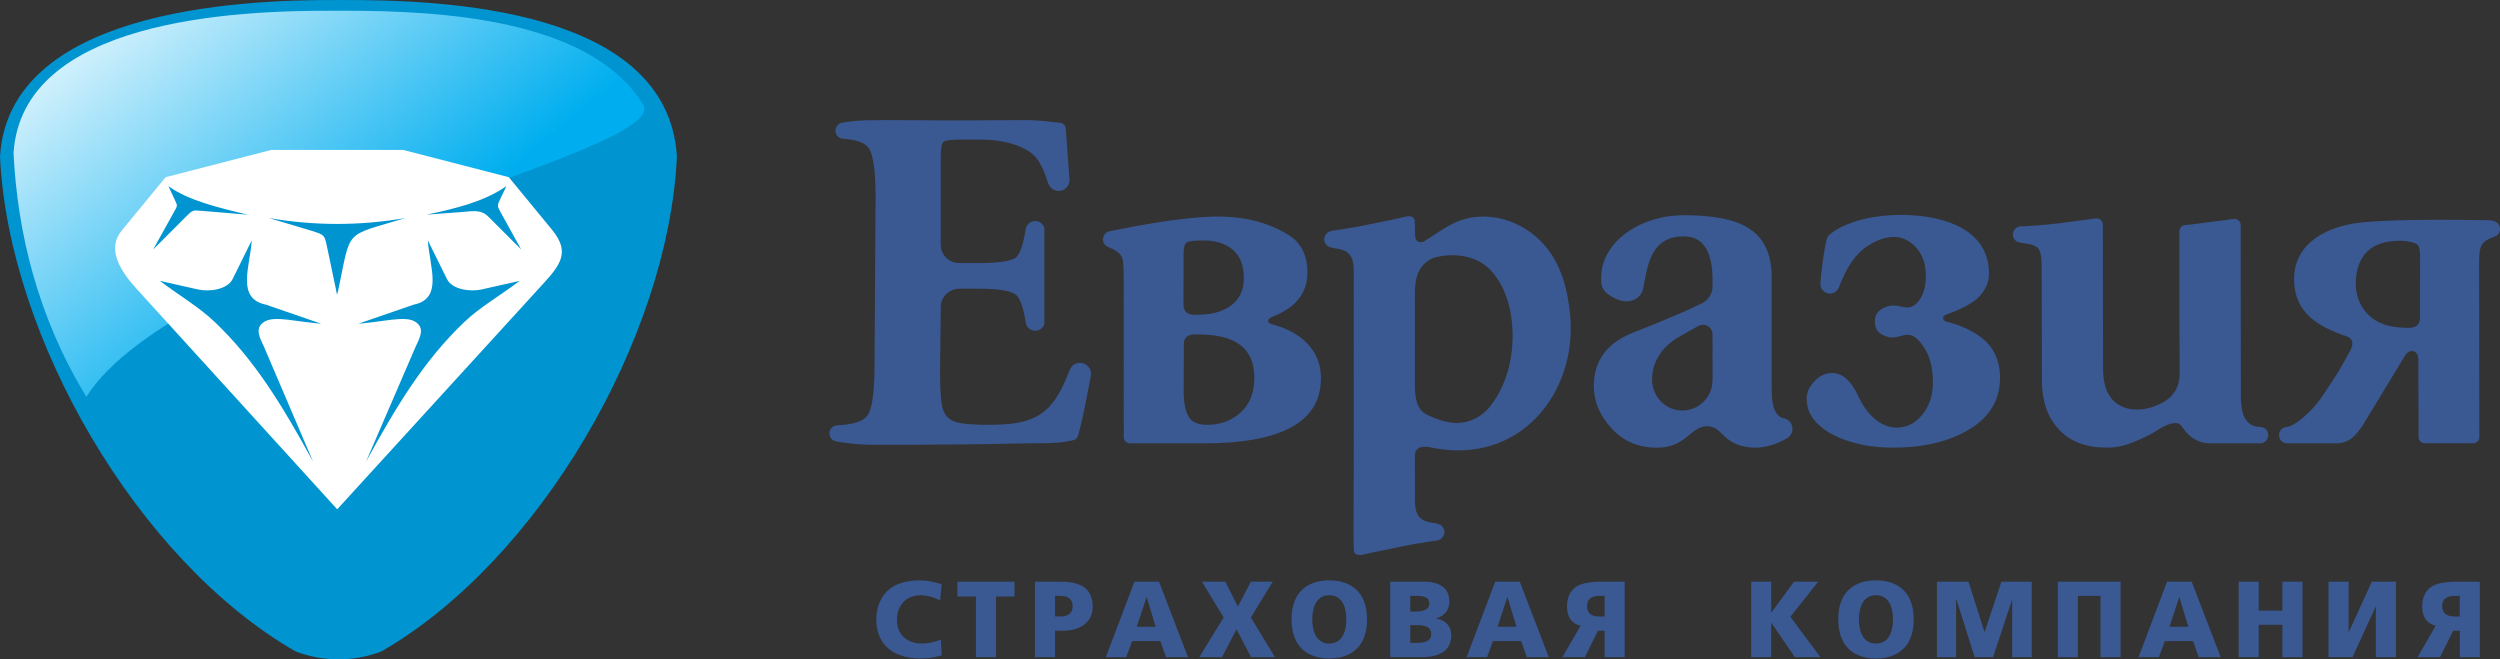 <?xml version="1.0" encoding="UTF-8" standalone="no"?>
<svg
   xmlns:svg="http://www.w3.org/2000/svg"
   xmlns="http://www.w3.org/2000/svg"
   version="1.1"
   width="696.107"
   height="183.581"
   id="svg5622">
  <rect width="100%" height="100%" fill="#333333" stroke="none"/>
  <defs
     id="defs5624">
    <linearGradient
       x1="-11.878"
       y1="0"
       x2="11.878"
       y2="0"
       id="linearGradient54"
       gradientUnits="userSpaceOnUse"
       gradientTransform="matrix(3.303,4.04,4.04,-3.303,117.147,431.404)"
       spreadMethod="pad">
      <stop
         id="stop56"
         style="stop-color:#ffffff;stop-opacity:1"
         offset="0" />
      <stop
         id="stop58"
         style="stop-color:#00aeef;stop-opacity:1"
         offset="1" />
    </linearGradient>
  </defs>
  <g
     transform="translate(-46.233,-406.286)"
     id="layer1">
    <path
       d="m 308.471,588.776 c -0.748,0.201 -1.437,0.361 -2.078,0.482 -0.642,0.127 -1.278,0.217 -1.898,0.281 -0.62,0.048 -1.262,0.074 -1.935,0.074 -1.713,0 -3.218,-0.18 -4.555,-0.536 -1.336,-0.361 -2.497,-0.854 -3.478,-1.506 -0.97,-0.652 -1.782,-1.432 -2.423,-2.338 -0.631,-0.891 -1.103,-1.888 -1.416,-2.975 -0.308,-1.092 -0.472,-2.243 -0.472,-3.478 0.008,-1.241 0.164,-2.386 0.461,-3.42 0.302,-1.045 0.726,-1.967 1.241,-2.805 0.536,-0.817 1.145,-1.527 1.85,-2.121 0.673,-0.567 1.442,-1.045 2.322,-1.416 0.875,-0.377 1.835,-0.663 2.874,-0.843 1.029,-0.196 2.121,-0.292 3.261,-0.292 0.387,-0.004 0.875,0.017 1.479,0.074 0.589,0.042 1.273,0.143 2.063,0.302 0.79,0.159 1.675,0.392 2.672,0.705 l -0.445,4.533 c -0.44,-0.233 -0.938,-0.467 -1.511,-0.695 -0.567,-0.223 -1.177,-0.403 -1.84,-0.551 -0.673,-0.143 -1.357,-0.217 -2.084,-0.223 -0.753,0.004 -1.426,0.09 -2.01,0.26 -0.589,0.17 -1.098,0.387 -1.543,0.657 -0.44,0.27 -0.822,0.567 -1.135,0.885 -0.361,0.355 -0.684,0.79 -0.97,1.299 -0.281,0.498 -0.498,1.06 -0.673,1.686 -0.159,0.626 -0.244,1.299 -0.244,2.025 0,1.092 0.185,2.047 0.53,2.869 0.344,0.832 0.838,1.522 1.469,2.073 0.631,0.557 1.368,0.976 2.211,1.262 0.859,0.286 1.776,0.429 2.784,0.429 0.52,0 1.082,-0.053 1.675,-0.132 0.578,-0.079 1.177,-0.201 1.776,-0.366 0.604,-0.159 1.198,-0.35 1.776,-0.589 l 0.265,4.385 z m 9.507,-16.384 -5.164,0 0,-4.152 15.912,0 0,4.152 -5.159,0 0,16.866 -5.589,0 0,-16.866 z m 22.02,5.551 1.442,0 c 0.233,0.004 0.514,-0.017 0.822,-0.053 0.313,-0.034 0.62,-0.106 0.944,-0.217 0.318,-0.112 0.61,-0.286 0.875,-0.514 0.223,-0.201 0.397,-0.424 0.514,-0.679 0.117,-0.244 0.201,-0.493 0.244,-0.742 0.042,-0.249 0.059,-0.472 0.053,-0.673 0.004,-0.281 -0.021,-0.541 -0.074,-0.795 -0.042,-0.26 -0.143,-0.509 -0.286,-0.753 -0.143,-0.238 -0.355,-0.472 -0.631,-0.679 -0.276,-0.191 -0.573,-0.339 -0.87,-0.424 -0.308,-0.09 -0.599,-0.148 -0.885,-0.175 -0.276,-0.025 -0.514,-0.034 -0.705,-0.034 l -1.442,0 0,5.737 z m 1.076,-9.703 c 0.557,0 1.166,0.008 1.84,0.053 0.673,0.034 1.347,0.117 2.052,0.249 0.705,0.138 1.389,0.339 2.031,0.636 0.663,0.292 1.246,0.689 1.766,1.198 0.525,0.493 0.933,1.145 1.241,1.935 0.308,0.774 0.461,1.723 0.472,2.842 0.008,0.769 -0.106,1.532 -0.339,2.259 -0.238,0.742 -0.652,1.442 -1.22,2.094 -0.525,0.546 -1.103,0.981 -1.723,1.304 -0.62,0.323 -1.257,0.567 -1.877,0.721 -0.636,0.17 -1.225,0.26 -1.771,0.308 -0.557,0.053 -1.013,0.074 -1.389,0.064 l -2.158,0 0,7.354 -5.589,0 0,-21.018 6.665,0 z m 24.464,4.327 -0.064,0 -2.704,8.224 5.249,0 -2.481,-8.224 z m -3.431,-4.327 6.845,0 8.07,21.018 -6.113,0 -1.575,-4.475 -7.858,0 -1.649,4.475 -5.673,0 7.953,-21.018 z m 24.841,9.973 -6.055,-9.973 6.516,0 3.505,6.946 3.606,-6.946 6.113,0 -6.113,9.973 6.718,11.044 -6.665,0 -4.046,-7.747 -4.03,7.747 -6.326,0 6.776,-11.044 z m 29.406,-6.182 c -0.695,0.004 -1.294,0.112 -1.808,0.339 -0.509,0.233 -0.938,0.541 -1.283,0.917 -0.355,0.387 -0.631,0.817 -0.854,1.294 -0.218,0.477 -0.387,0.965 -0.504,1.469 -0.106,0.504 -0.191,0.986 -0.233,1.448 -0.038,0.482 -0.058,0.885 -0.048,1.251 -0.008,0.366 0.008,0.785 0.048,1.257 0.042,0.461 0.127,0.949 0.233,1.448 0.117,0.509 0.286,0.992 0.504,1.474 0.223,0.472 0.498,0.901 0.854,1.288 0.345,0.376 0.774,0.684 1.283,0.907 0.514,0.233 1.113,0.35 1.808,0.355 0.716,-0.004 1.315,-0.122 1.819,-0.355 0.514,-0.223 0.949,-0.53 1.294,-0.907 0.35,-0.387 0.636,-0.817 0.854,-1.288 0.223,-0.482 0.387,-0.965 0.493,-1.474 0.117,-0.498 0.196,-0.986 0.238,-1.448 0.025,-0.472 0.048,-0.891 0.048,-1.257 0,-0.366 -0.021,-0.769 -0.048,-1.251 -0.042,-0.461 -0.122,-0.944 -0.238,-1.448 -0.106,-0.504 -0.271,-0.992 -0.493,-1.469 -0.218,-0.477 -0.504,-0.907 -0.854,-1.294 -0.345,-0.377 -0.779,-0.684 -1.294,-0.917 -0.504,-0.228 -1.103,-0.334 -1.819,-0.339 m 0,-4.146 c 0.456,-0.004 0.997,0.021 1.617,0.074 0.626,0.059 1.278,0.186 1.978,0.366 0.705,0.18 1.41,0.467 2.121,0.843 0.711,0.366 1.384,0.875 2.025,1.511 0.615,0.62 1.103,1.283 1.479,2.01 0.371,0.726 0.642,1.442 0.838,2.179 0.185,0.737 0.302,1.437 0.366,2.11 0.064,0.663 0.09,1.251 0.09,1.771 0,0.525 -0.025,1.113 -0.09,1.776 -0.064,0.668 -0.18,1.379 -0.366,2.1 -0.196,0.737 -0.467,1.469 -0.838,2.19 -0.377,0.721 -0.864,1.394 -1.479,2.01 -0.642,0.631 -1.315,1.14 -2.025,1.511 -0.71,0.371 -1.416,0.652 -2.121,0.843 -0.7,0.18 -1.352,0.308 -1.978,0.361 -0.62,0.064 -1.161,0.085 -1.617,0.074 -0.451,0.013 -0.981,-0.008 -1.601,-0.074 -0.62,-0.053 -1.283,-0.18 -1.999,-0.361 -0.7,-0.191 -1.416,-0.472 -2.131,-0.843 -0.705,-0.371 -1.373,-0.88 -2.01,-1.511 -0.599,-0.626 -1.087,-1.304 -1.453,-2.031 -0.366,-0.71 -0.642,-1.442 -0.838,-2.179 -0.191,-0.721 -0.318,-1.426 -0.377,-2.089 -0.069,-0.668 -0.101,-1.251 -0.09,-1.776 -0.008,-0.52 0.021,-1.108 0.08,-1.771 0.059,-0.673 0.185,-1.373 0.377,-2.11 0.185,-0.737 0.461,-1.453 0.838,-2.179 0.366,-0.726 0.854,-1.389 1.463,-2.01 0.636,-0.636 1.315,-1.145 2.031,-1.511 0.705,-0.382 1.421,-0.673 2.121,-0.854 0.716,-0.185 1.379,-0.302 1.999,-0.355 0.61,-0.064 1.14,-0.09 1.591,-0.074 m 22.561,8.674 1.564,0 c 0.371,0.004 0.769,-0.021 1.198,-0.069 0.419,-0.064 0.822,-0.164 1.204,-0.318 0.387,-0.148 0.705,-0.371 0.944,-0.679 0.238,-0.291 0.371,-0.679 0.371,-1.156 0.008,-0.271 -0.03,-0.536 -0.112,-0.79 -0.069,-0.249 -0.238,-0.482 -0.472,-0.679 -0.223,-0.196 -0.557,-0.361 -1.007,-0.477 -0.435,-0.122 -1.018,-0.186 -1.734,-0.186 l -1.957,0 0,4.353 z m 0,8.738 1.893,0 c 0.324,0 0.663,-0.017 1.034,-0.053 0.355,-0.034 0.721,-0.101 1.06,-0.191 0.355,-0.085 0.652,-0.218 0.907,-0.392 0.276,-0.18 0.477,-0.382 0.604,-0.589 0.138,-0.201 0.223,-0.408 0.276,-0.615 0.038,-0.201 0.058,-0.408 0.058,-0.594 0,-0.488 -0.101,-0.901 -0.302,-1.251 -0.207,-0.361 -0.546,-0.652 -1.023,-0.875 -0.112,-0.053 -0.255,-0.101 -0.472,-0.159 -0.212,-0.058 -0.493,-0.117 -0.864,-0.17 -0.377,-0.038 -0.859,-0.069 -1.458,-0.069 l -1.713,0 0,4.958 z m -5.583,-17.057 9.639,0 c 0.276,0 0.631,0.021 1.071,0.058 0.429,0.038 0.907,0.122 1.416,0.233 0.514,0.122 1.023,0.308 1.532,0.541 0.509,0.233 0.965,0.551 1.4,0.944 0.414,0.397 0.748,0.896 1.007,1.485 0.255,0.61 0.382,1.315 0.382,2.158 0,0.779 -0.106,1.442 -0.324,1.994 -0.212,0.557 -0.509,1.034 -0.854,1.394 -0.371,0.366 -0.769,0.663 -1.193,0.896 -0.44,0.228 -0.88,0.414 -1.315,0.53 l 0,0.069 c 0.339,0.048 0.711,0.127 1.098,0.255 0.387,0.117 0.764,0.297 1.135,0.525 0.366,0.223 0.716,0.514 1.007,0.864 0.297,0.361 0.541,0.795 0.716,1.299 0.18,0.514 0.276,1.108 0.286,1.803 -0.008,0.631 -0.095,1.193 -0.228,1.681 -0.143,0.504 -0.339,0.928 -0.562,1.31 -0.223,0.371 -0.472,0.673 -0.726,0.944 -0.26,0.26 -0.514,0.467 -0.748,0.62 -0.44,0.308 -0.928,0.541 -1.437,0.732 -0.52,0.186 -1.055,0.329 -1.58,0.424 -0.536,0.106 -1.05,0.17 -1.554,0.212 -0.488,0.034 -0.938,0.048 -1.341,0.048 l -8.828,0 0,-21.018 z m 32.656,4.327 -0.064,0 -2.704,8.224 5.254,0 -2.487,-8.224 z m -3.431,-4.327 6.845,0 8.07,21.018 -6.113,0 -1.559,-4.475 -7.874,0 -1.644,4.475 -5.673,0 7.948,-21.018 z m 29.019,3.966 c -0.191,0 -0.424,0.004 -0.71,0.034 -0.276,0.025 -0.573,0.085 -0.88,0.175 -0.302,0.085 -0.599,0.233 -0.864,0.424 -0.276,0.207 -0.493,0.44 -0.631,0.679 -0.154,0.244 -0.244,0.493 -0.297,0.753 -0.048,0.255 -0.069,0.514 -0.069,0.795 0,0.185 0.021,0.392 0.059,0.642 0.042,0.244 0.111,0.493 0.233,0.753 0.117,0.255 0.297,0.488 0.525,0.7 0.276,0.228 0.567,0.403 0.885,0.514 0.324,0.112 0.631,0.185 0.949,0.217 0.291,0.038 0.567,0.058 0.801,0.053 l 1.448,0 0,-5.737 -1.448,0 z m 7.025,17.052 -5.578,0 0,-7.354 -1.84,0 -3.653,7.354 -6.246,0 5.016,-8.733 c -0.795,-0.223 -1.448,-0.53 -1.951,-0.949 -0.488,-0.403 -0.875,-0.864 -1.14,-1.373 -0.249,-0.52 -0.44,-1.045 -0.525,-1.569 -0.095,-0.536 -0.148,-1.029 -0.138,-1.479 0,-0.742 0.074,-1.394 0.212,-1.978 0.138,-0.573 0.318,-1.066 0.546,-1.485 0.233,-0.429 0.477,-0.801 0.748,-1.092 0.265,-0.313 0.536,-0.562 0.801,-0.758 0.17,-0.127 0.419,-0.297 0.753,-0.467 0.318,-0.18 0.753,-0.35 1.304,-0.514 0.541,-0.18 1.235,-0.324 2.057,-0.429 0.817,-0.117 1.819,-0.18 2.964,-0.191 l 6.67,0 0,21.018 z m 35.233,-21.018 5.573,0 0,8.59 0.064,0 6.31,-8.59 6.713,0 -7.736,9.788 8.34,11.23 -7.116,0 -6.511,-9.549 -0.064,0 0,9.549 -5.573,0 0,-21.018 z m 34.745,3.791 c -0.695,0.004 -1.304,0.112 -1.819,0.339 -0.509,0.233 -0.928,0.541 -1.283,0.917 -0.344,0.387 -0.631,0.817 -0.843,1.294 -0.228,0.477 -0.387,0.965 -0.504,1.469 -0.117,0.504 -0.201,0.986 -0.233,1.448 -0.053,0.482 -0.069,0.885 -0.059,1.251 -0.008,0.366 0.004,0.785 0.059,1.257 0.03,0.461 0.117,0.949 0.233,1.448 0.117,0.509 0.276,0.992 0.504,1.474 0.212,0.472 0.498,0.901 0.843,1.288 0.355,0.376 0.774,0.684 1.283,0.907 0.514,0.233 1.124,0.35 1.819,0.355 0.7,-0.004 1.304,-0.122 1.819,-0.355 0.514,-0.223 0.938,-0.53 1.283,-0.907 0.35,-0.387 0.636,-0.817 0.854,-1.288 0.218,-0.482 0.387,-0.965 0.493,-1.474 0.117,-0.498 0.196,-0.986 0.238,-1.448 0.038,-0.472 0.059,-0.891 0.048,-1.257 0.008,-0.366 -0.008,-0.769 -0.048,-1.251 -0.042,-0.461 -0.122,-0.944 -0.238,-1.448 -0.106,-0.504 -0.276,-0.992 -0.493,-1.469 -0.217,-0.477 -0.504,-0.907 -0.854,-1.294 -0.344,-0.377 -0.769,-0.684 -1.283,-0.917 -0.514,-0.228 -1.119,-0.334 -1.819,-0.339 m 0,-4.146 c 0.456,-0.004 0.997,0.021 1.607,0.074 0.62,0.059 1.273,0.186 1.978,0.366 0.705,0.18 1.421,0.467 2.126,0.843 0.705,0.366 1.379,0.875 2.031,1.511 0.615,0.62 1.103,1.283 1.469,2.01 0.382,0.726 0.642,1.442 0.832,2.179 0.191,0.737 0.308,1.437 0.371,2.11 0.064,0.663 0.09,1.251 0.09,1.771 0,0.525 -0.025,1.113 -0.09,1.776 -0.064,0.668 -0.18,1.379 -0.371,2.1 -0.191,0.737 -0.451,1.469 -0.832,2.19 -0.366,0.721 -0.854,1.394 -1.469,2.01 -0.652,0.631 -1.326,1.14 -2.031,1.511 -0.705,0.371 -1.421,0.652 -2.126,0.843 -0.705,0.18 -1.357,0.308 -1.978,0.361 -0.61,0.064 -1.151,0.085 -1.607,0.074 -0.451,0.013 -0.992,-0.008 -1.612,-0.074 -0.62,-0.053 -1.283,-0.18 -1.988,-0.361 -0.71,-0.191 -1.426,-0.472 -2.142,-0.843 -0.705,-0.371 -1.379,-0.88 -2.01,-1.511 -0.599,-0.626 -1.087,-1.304 -1.453,-2.031 -0.366,-0.71 -0.642,-1.442 -0.838,-2.179 -0.18,-0.721 -0.308,-1.426 -0.377,-2.089 -0.058,-0.668 -0.09,-1.251 -0.09,-1.776 0,-0.52 0.034,-1.108 0.09,-1.771 0.059,-0.673 0.186,-1.373 0.366,-2.11 0.196,-0.737 0.461,-1.453 0.838,-2.179 0.366,-0.726 0.854,-1.389 1.463,-2.01 0.642,-0.636 1.315,-1.145 2.031,-1.511 0.716,-0.382 1.426,-0.673 2.131,-0.854 0.705,-0.185 1.368,-0.302 1.988,-0.355 0.61,-0.064 1.151,-0.09 1.601,-0.074 m 16.978,0.355 8.796,0 4.433,13.966 0.069,0 4.65,-13.966 8.457,0 0,21.018 -5.451,0 0,-16.145 0.021,0 -5.339,16.145 -5.127,0 -5.106,-16.145 -0.064,0 0,16.145 -5.339,0 0,-21.018 z m 33.664,0 17.465,0 0,21.018 -5.583,0 0,-17.052 -6.299,0 0,17.052 -5.583,0 0,-21.018 z m 33.844,4.327 -0.048,0 -2.709,8.224 5.249,0 -2.492,-8.224 z m -3.42,-4.327 6.845,0 8.075,21.018 -6.129,0 -1.554,-4.475 -7.868,0 -1.644,4.475 -5.679,0 7.953,-21.018 z m 19.92,0 5.589,0 0,8.054 6.601,0 0,-8.054 5.589,0 0,21.018 -5.589,0 0,-9.003 -6.601,0 0,9.003 -5.589,0 0,-21.018 z m 25.026,0 5.583,0 0,14.167 6.485,-14.167 6.697,0 0,21.018 -5.589,0 0,-14.167 -6.485,14.167 -6.691,0 0,-21.018 z m 35.111,3.966 c -0.191,0 -0.429,0.004 -0.716,0.034 -0.276,0.025 -0.567,0.085 -0.875,0.175 -0.308,0.085 -0.599,0.233 -0.864,0.424 -0.281,0.207 -0.493,0.44 -0.636,0.679 -0.138,0.244 -0.244,0.493 -0.297,0.753 -0.053,0.255 -0.064,0.514 -0.059,0.795 -0.004,0.185 0.004,0.392 0.048,0.642 0.042,0.244 0.117,0.493 0.233,0.753 0.117,0.255 0.297,0.488 0.525,0.7 0.276,0.228 0.567,0.403 0.885,0.514 0.324,0.112 0.631,0.185 0.944,0.217 0.302,0.038 0.578,0.058 0.811,0.053 l 1.437,0 0,-5.737 -1.437,0 z m 7.02,17.052 -5.583,0 0,-7.354 -1.829,0 -3.659,7.354 -6.246,0 5.016,-8.733 c -0.795,-0.223 -1.448,-0.53 -1.946,-0.949 -0.493,-0.403 -0.875,-0.864 -1.145,-1.373 -0.255,-0.52 -0.435,-1.045 -0.525,-1.569 -0.095,-0.536 -0.143,-1.029 -0.132,-1.479 0,-0.742 0.069,-1.394 0.212,-1.978 0.132,-0.573 0.318,-1.066 0.541,-1.485 0.233,-0.429 0.482,-0.801 0.753,-1.092 0.265,-0.313 0.53,-0.562 0.806,-0.758 0.164,-0.127 0.408,-0.297 0.742,-0.467 0.318,-0.18 0.769,-0.35 1.304,-0.514 0.557,-0.18 1.23,-0.324 2.063,-0.429 0.817,-0.117 1.808,-0.18 2.964,-0.191 l 6.665,0 0,21.018 z M 440.183,513.697 c 0.048,3.107 0.477,6.474 2.964,7.805 0.774,0.472 1.691,0.843 2.519,1.177 2.285,0.938 4.343,1.394 6.204,1.394 3.441,0 7.057,-1.691 9.459,-4.857 3.261,-4.274 6.076,-10.737 6.076,-19.385 0,-7.815 -2.243,-13.833 -5.679,-17.831 -2.794,-3.25 -6.909,-4.655 -10.991,-4.655 -1.766,0 -4.072,0.27 -5.573,0.848 l 0,0.008 -0.021,0 -0.008,0 -0.008,0.008 -0.03,0 -0.053,0.021 -0.03,0.008 -0.008,0.008 -0.008,0 c -0.504,0.218 -0.954,0.488 -1.394,0.822 -3.139,2.375 -3.42,5.986 -3.42,9.507 0,8.399 0.017,16.728 0.017,25.111 m 0.021,29.215 c 0,3.759 -0.53,7.662 3.621,8.717 0.901,0.228 2.492,0.35 3.261,0.721 0.79,0.377 1.326,1.182 1.315,2.11 0,0.885 -0.578,1.739 -1.4,2.121 -0.567,0.265 -1.421,0.324 -2.031,0.408 -2.853,0.435 -5.573,0.859 -8.118,1.41 -3.653,0.79 -7.508,1.458 -11.124,2.344 -1.193,0.255 -2.413,0.132 -2.54,-1.182 -0.021,-1.373 -0.09,-3.197 -0.09,-4.12 0.112,-23.653 0.053,-47.327 0.053,-70.991 0,-3.754 0.52,-7.662 -3.632,-8.717 -0.907,-0.228 -2.492,-0.355 -3.271,-0.726 -0.779,-0.377 -1.315,-1.177 -1.315,-2.1 0.008,-0.885 0.583,-1.739 1.4,-2.126 0.578,-0.265 1.426,-0.313 2.052,-0.408 2.847,-0.435 5.562,-0.854 8.107,-1.41 3.659,-0.779 7.503,-1.453 11.119,-2.338 1.209,-0.265 2.418,-0.148 2.534,1.177 0.038,1.373 0.064,3.192 0.095,4.12 0.03,1.548 1.204,2.211 2.481,1.585 2.646,-1.612 5.133,-3.462 7.837,-4.841 9.008,-4.602 20.064,-1.156 26.283,6.585 4.099,5.111 5.848,11.447 6.559,18.664 2.116,21.596 -13.945,42.317 -38.998,36.925 -3.568,-0.642 -4.236,0.992 -4.236,2.428 -0.008,3.261 0.038,6.432 0.038,9.645 M 311.932,439.829 c 7.365,0 14.146,-0.111 19.661,-0.106 4.035,0 7.391,0.504 9.814,0.748 0.025,0 0.048,0.004 0.059,0.017 0.859,0.09 1.522,0.801 1.532,1.665 l 0,0.025 0,0.004 0.976,13.441 c 0.064,0.748 0.101,1.389 -0.233,2.105 -0.498,1.013 -1.538,1.729 -2.747,1.729 -1.124,-0.013 -2.126,-0.652 -2.64,-1.569 -0.18,-0.308 -0.27,-0.599 -0.382,-0.938 -1.082,-3.425 -2.333,-5.859 -3.712,-7.275 -2.047,-2.094 -7.084,-4.523 -15.069,-4.523 l -5.445,0 c -2.683,0 -4.289,0.201 -4.809,0.62 -0.514,0.419 -0.769,1.84 -0.769,4.252 l 0,22.513 c 0,1.087 -0.112,2.306 0.212,3.356 0.514,1.681 1.882,3.017 3.611,3.478 0.923,0.238 1.919,0.17 2.858,0.17 l 3.505,0 c 5.949,0 9.549,-0.53 10.811,-1.607 1.007,-0.854 1.845,-3.203 2.529,-7.025 0.074,-0.424 0.112,-0.928 0.265,-1.331 0.387,-1.013 1.379,-1.755 2.513,-1.755 1.188,0 2.195,0.779 2.556,1.829 l 0,26.941 c -0.371,1.023 -1.368,1.776 -2.534,1.787 -1.039,-0.008 -1.957,-0.61 -2.391,-1.474 -0.244,-0.504 -0.297,-1.055 -0.387,-1.591 -0.631,-3.669 -1.479,-5.986 -2.55,-6.914 -1.341,-1.161 -4.952,-1.739 -10.811,-1.739 l -3.823,0 c -0.965,0 -1.888,-0.042 -2.837,0.27 -1.596,0.546 -2.863,1.856 -3.33,3.494 -0.265,0.907 -0.196,1.829 -0.196,2.757 l -0.18,15.732 c -0.058,5.292 0.212,8.876 0.62,10.689 0.419,1.808 1.357,3.134 2.863,3.833 1.092,0.509 2.487,0.769 4.12,0.912 1.622,0.132 4.21,0.297 7.736,0.201 10.997,-0.26 15.938,-2.879 20.35,-14.258 0.493,-1.06 0.848,-2.916 3.266,-2.964 1.453,0 2.678,1.013 2.99,2.365 0.191,0.795 -0.038,1.596 -0.18,2.386 -0.355,1.898 -0.742,3.955 -1.188,6.14 -0.859,4.268 -1.601,7.423 -2.195,9.491 -0.008,0.021 -0.021,0.034 -0.034,0.042 -0.212,0.62 -0.764,1.071 -1.432,1.14 l -0.03,0 c -2.153,0.541 -4.947,0.806 -8.484,0.806 -6.294,0.013 -14.486,0.292 -23.457,0.339 -9.634,0.053 -18.531,0.17 -25.127,0.069 -3.701,-0.059 -6.782,-0.589 -8.759,-0.901 l 0.008,-0.025 c -0.18,-0.025 -0.366,-0.085 -0.546,-0.154 -0.79,-0.371 -1.326,-1.156 -1.326,-2.078 0,-0.96 0.631,-1.803 1.49,-2.121 0.551,-0.196 1.251,-0.132 1.813,-0.18 3.712,-0.297 6.161,-1.177 7.232,-2.593 1.347,-1.813 2.02,-6.538 2.02,-14.157 l 0.286,-46.161 c 0.053,-7.534 -0.61,-12.232 -1.813,-14.088 -0.933,-1.448 -3.049,-2.338 -6.331,-2.656 -0.451,-0.038 -0.997,-0.021 -1.426,-0.148 -0.917,-0.297 -1.591,-1.166 -1.591,-2.185 0,-0.997 0.663,-1.85 1.569,-2.153 0.132,-0.042 0.271,-0.08 0.397,-0.09 l 0,-0.008 c 1.633,-0.27 3.977,-0.557 6.882,-0.631 6.135,-0.148 14.745,0.048 24.215,0.053 m 341.149,31.644 c 0,-0.445 -0.038,-1.119 0.154,-1.543 0.18,-0.371 0.472,-0.652 0.854,-0.832 0.451,-0.201 1.177,-0.191 1.67,-0.238 0.536,-0.064 1.098,-0.138 1.665,-0.212 3.51,-0.435 6.394,-0.801 8.621,-1.103 0.673,-0.09 1.697,-0.313 2.397,-0.313 0.705,0 1.304,0.435 1.569,1.045 0.175,0.424 0.127,0.901 0.127,1.341 0,15.87 0.048,31.686 0.048,47.582 0.112,3.78 0.885,7.757 5.27,7.975 l 0.08,0 c 0.122,0 0.238,0 0.355,0.021 l 0.085,0.008 0,0.008 c 1.05,0.201 1.84,1.05 1.84,2.232 0,1.188 -1.013,2.344 -2.28,2.275 l -0.17,0 -13.388,0 c -0.148,0 -0.297,0.008 -0.456,0.008 -2.174,0 -4.157,-0.838 -5.647,-2.211 -1.394,-1.092 -2.047,-2.895 -3.091,-3.287 -1.273,-0.472 -3.266,0.154 -6.257,2.1 -2.317,1.49 -5.88,2.969 -7.731,3.611 -1.861,0.657 -3.86,0.981 -6.007,0.981 -5.763,0 -10.201,-1.702 -13.314,-5.101 -3.123,-3.388 -4.671,-7.874 -4.671,-13.462 0,-10.631 -0.079,-21.145 -0.079,-31.707 0,-2.503 -0.265,-4.168 -0.779,-4.952 -0.509,-0.79 -1.691,-1.326 -3.558,-1.612 -0.721,-0.106 -1.713,-0.148 -2.397,-0.472 -0.769,-0.371 -1.294,-1.151 -1.283,-2.052 0,-0.864 0.567,-1.691 1.357,-2.068 0.578,-0.271 1.336,-0.207 1.957,-0.233 2.672,-0.138 5.689,-0.334 9.024,-0.748 3.515,-0.44 6.4,-0.806 8.616,-1.113 0.679,-0.085 1.707,-0.313 2.397,-0.313 0.705,0 1.304,0.44 1.564,1.045 0.18,0.424 0.127,0.901 0.127,1.352 0,12.577 0.074,26.803 0.074,39.385 0,3.918 0.854,6.797 2.577,8.659 1.713,1.856 4.03,2.794 6.898,2.794 2.407,0 4.862,-0.705 7.37,-2.105 3.075,-1.681 4.411,-4.692 4.464,-7.312 -0.053,-13.139 -0.074,-26.294 -0.053,-39.438 M 380.63,466.771 c 8.351,-0.647 16.697,0.249 24.279,4.857 3.579,2.179 5.361,5.695 5.361,10.52 0,4.003 -1.58,7.216 -4.724,9.629 -1.389,1.013 -3.091,1.941 -5.101,2.757 -1.129,0.461 -1.071,0.843 -1.092,1.066 0,0.127 -0.127,0.657 1.018,0.96 3.346,0.87 6.151,2.206 8.372,4.014 3.537,2.879 5.302,6.548 5.302,11.013 0,6.511 -3.123,11.241 -9.348,14.231 -5.403,2.598 -13.118,3.913 -23.16,3.913 l -7.068,0 -0.074,0 -9.645,0 -3.892,0 -0.021,0 c -0.928,0 -1.697,-0.769 -1.697,-1.707 l 0.008,-0.048 -0.008,0 c 0,-14.883 -0.025,-29.692 -0.025,-44.554 -0.069,-5.817 0.053,-6.405 -4.38,-8.409 -0.795,-0.329 -1.352,-1.076 -1.394,-1.983 -0.042,-0.854 0.472,-1.723 1.241,-2.131 0.589,-0.318 1.379,-0.371 2.243,-0.546 7.842,-1.591 16.129,-3.022 23.807,-3.579 m -4.841,10.095 c -0.008,4.91 -0.017,9.634 -0.025,14.549 0.148,2.121 1.85,2.455 2.598,2.519 l 0.912,0 c 3.818,0 7.015,-0.663 9.523,-2.428 2.508,-1.771 3.77,-4.374 3.77,-7.815 0,-3.531 -1.029,-6.151 -3.07,-7.879 -2.041,-1.723 -4.788,-2.577 -8.234,-2.577 -2.513,0 -4.04,0.185 -4.608,0.551 -0.546,0.377 -0.864,1.394 -0.864,3.081 m 4.115,22.54 c -0.451,-0.004 -0.912,-0.017 -1.363,-0.03 -2.285,0.185 -2.72,1.702 -2.678,2.784 l -0.042,13.022 c 0,3.722 0.62,6.31 1.813,7.715 0.949,1.108 2.519,1.675 4.751,1.675 3.627,0 6.713,-1.145 9.274,-3.42 2.55,-2.28 3.833,-5.509 3.833,-9.692 0,-8.192 -5.175,-12.052 -15.588,-12.052 m 143.181,10.716 -0.008,-10.594 0,-0.069 0,-0.069 c 0,-1.474 -1.198,-2.678 -2.683,-2.678 -0.525,0 -1.007,0.148 -1.416,0.403 l -5.26,2.98 c -4.973,2.826 -7.582,7.349 -7.481,12.047 0.106,4.65 3.786,8.436 8.404,8.436 3.606,0 6.691,-2.28 7.9,-5.482 0.62,-1.654 0.546,-3.256 0.546,-4.973 m 16.458,-26.49 0,31.172 c 0,2.784 0.35,4.82 1.05,6.066 0.583,1.071 1.326,1.686 2.222,1.845 1.432,0.228 2.519,1.474 2.519,2.969 0,1.124 -0.604,2.094 -1.506,2.619 l 0,0 c -2.55,1.463 -5.589,2.593 -8.754,2.619 -2.868,0 -5.286,-0.689 -7.222,-1.972 -2.19,-1.463 -3.287,-3.993 -6.336,-3.993 -2.651,0 -4.443,2.222 -6.442,3.621 -2.089,1.463 -4.189,2.344 -7.54,2.344 -5.095,0 -9.289,-1.797 -12.593,-5.371 -3.271,-3.579 -4.931,-7.513 -4.931,-11.787 0,-6.978 3.59,-11.909 10.748,-14.788 4.003,-1.591 8.006,-3.187 11.999,-4.894 2.969,-1.262 5.398,-2.37 7.259,-3.309 l 0.008,0 0.008,0 c 1.797,-0.827 3.049,-2.646 3.049,-4.745 l -0.008,-0.212 0,-1.766 c 0,-6.357 -1.893,-11.723 -7.418,-11.935 -9.841,-0.382 -10.663,8.096 -11.882,14.417 -0.461,2.344 -2.45,3.648 -4.549,3.648 -1.58,0 -3.261,-0.589 -5.021,-1.808 -2.142,-1.479 -2.153,-3.07 -2.153,-4.74 0,-9.899 10.779,-17.609 23.621,-17.439 14.74,0.191 23.871,3.674 23.871,17.439 m 54.162,-13.118 c 4.231,2.884 6.347,6.835 6.347,11.861 0,1.675 -0.392,3.16 -1.182,4.459 -0.795,1.304 -1.723,2.349 -2.789,3.134 -1.071,0.801 -2.593,1.707 -4.602,2.587 -0.954,0.424 -1.983,0.827 -3.102,1.22 -1.389,0.456 -1.543,1.654 -0.159,2.063 3.887,0.965 7.142,2.455 9.751,4.464 3.431,2.651 5.154,6.389 5.154,11.219 0,6.045 -2.81,10.801 -8.436,14.242 -5.626,3.436 -12.768,5.159 -21.416,5.159 -4.279,0 -8.234,-0.562 -11.861,-1.67 -3.621,-1.124 -6.469,-2.598 -8.515,-4.47 -1.294,-1.119 -2.222,-2.306 -2.778,-3.552 -0.562,-1.267 -0.838,-2.582 -0.838,-3.982 0,-1.675 0.71,-3.277 2.163,-4.809 1.432,-1.538 3.086,-2.296 4.952,-2.296 2.789,0 5.154,2.031 7.11,6.129 1.304,2.884 2.906,5.117 4.814,6.702 1.903,1.575 3.934,2.37 6.06,2.37 2.794,0 5.17,-1.214 7.126,-3.627 1.946,-2.423 2.927,-5.398 2.927,-8.929 0,-4.003 -0.795,-7.206 -2.375,-9.629 -4.963,-7.683 -6.686,-0.308 -12.306,-4.051 -0.976,-0.652 -1.463,-1.766 -1.463,-3.34 0,-1.485 0.541,-2.587 1.612,-3.282 4.92,-3.208 7.174,1.776 10.482,-2.306 1.379,-1.686 2.094,-4.035 2.094,-7.11 0,-3.256 -0.928,-5.901 -2.794,-7.948 -3.759,-4.146 -8.648,-3.319 -13.075,-0.594 -3.775,2.317 -6.288,6.326 -8.362,11.797 -0.387,0.986 -1.352,1.686 -2.492,1.686 -1.315,0 -2.439,-0.992 -2.619,-2.275 -0.042,-0.344 -0.008,-0.663 0.008,-1.007 0.127,-1.49 0.313,-3.15 0.536,-4.973 0.44,-3.377 0.854,-5.726 1.257,-7.052 l 0,-0.004 c 0.132,-0.408 0.376,-0.79 0.7,-1.06 l 0.008,-0.008 c 1.569,-1.384 3.86,-2.582 6.819,-3.584 8.993,-3.038 23.658,-2.694 31.241,2.471 m 126.378,6.808 c 0.008,4.883 -0.034,12.831 -0.021,17.715 -0.148,2.094 -1.835,2.439 -2.577,2.497 l -0.917,0 c -3.78,0 -6.962,-0.652 -9.443,-2.418 -3.584,-2.561 -5.026,-6.384 -4.947,-10.143 0.164,-7.243 3.993,-11.665 12.163,-11.665 2.492,0 4.321,0.589 4.878,0.97 0.546,0.361 0.864,1.379 0.864,3.043 m -16.4,-9.093 c -8.929,0.896 -18.77,5.44 -18.69,15.859 0.069,9.364 6.84,13.202 14.581,15.811 0.779,0.281 2.513,1.066 1.156,3.812 -2.752,5.106 -3.955,7.147 -7.646,12.534 -2.126,3.446 -6.124,7.19 -8.791,8.515 -0.801,0.403 -1.506,0.318 -2.238,0.652 -0.753,0.361 -1.241,1.092 -1.23,2.047 0,1.326 1.092,2.328 2.397,2.259 l 12.964,0 c 0.148,0 0.297,0.008 0.445,0.008 4.035,-0.101 5.557,-2.269 7.55,-5.127 l 11.734,-19.348 c 1.241,-2.047 3.68,-1.527 3.69,1.166 0.042,7.884 0.069,13.664 0.069,21.538 l 0,0.048 c 0,0.928 0.764,1.691 1.691,1.691 l 0.074,0 13.441,0 0.021,0 c 0.928,0 1.681,-0.764 1.681,-1.691 l 0,-0.048 c 0,-14.936 -0.074,-32.773 -0.074,-47.688 0,-5.726 0.35,-6.654 4.449,-8.165 0.779,-0.324 1.336,-1.076 1.384,-1.957 0.038,-0.859 -0.477,-1.718 -1.246,-2.137 -0.355,-0.191 -1.087,-0.377 -1.516,-0.414 -10.339,-0.164 -26.479,-0.324 -35.896,0.631"
       id="path36"
       style="fill:#3a5892;fill-opacity:1;fill-rule:nonzero;stroke:none" />
    <path
       d="m 128.513,587.661 c 3.807,1.463 7.868,2.206 11.935,2.206 4.061,0.013 8.139,-0.721 11.962,-2.19 43.945,-25.238 79.978,-87.407 82.306,-137.831 -2.55,-41.071 -64.141,-43.738 -94.241,-43.552 -29.486,-0.186 -91.76,3.377 -94.241,43.563 2.333,50.408 38.351,112.566 82.28,137.804"
       id="path40"
       style="fill:#0094d0;fill-opacity:1;fill-rule:evenodd;stroke:none" />
    <path
       d="m 139.509,409.281 c -28.218,-0.159 -87.105,2.55 -89.507,39.618 l 0,0 c 1.071,21.941 6.681,45.641 20.281,67.863 l 0,0 C 96.111,476.189 232.717,448.994 225.347,435.505 l 0,0 c -14.517,-24.014 -56.585,-26.225 -82.805,-26.23 l 0,0 c -1.045,0 -2.052,0.004 -3.033,0.004"
       id="path60"
       style="fill:url(#linearGradient54);stroke:none" />
    <path
       d="m 140.127,548.116 0.217,-0.255 c 19.809,-21.691 35.265,-38.616 55.074,-60.313 6.129,-6.718 10.265,-10.329 4.491,-17.333 l -12.004,-14.592 -29.433,-7.593 -18.346,0 -18.346,0 -29.427,7.593 c -4.512,5.482 -7.725,9.385 -12.237,14.867 -4.274,5.191 -0.329,11.315 4.199,16.278 l 55.594,61.092 0.217,0.255 z"
       id="path72"
       style="fill:#ffffff;fill-opacity:1;fill-rule:evenodd;stroke:none" />
    <path
       d="m 93.126,458.114 c 0.626,1.31 1.225,2.667 1.856,3.977 0.716,1.49 0.663,1.469 -0.132,2.916 -1.988,3.605 -3.982,7.137 -5.965,10.737 l 9.146,-9.146 c 1.872,-1.872 1.856,-1.819 4.507,-1.591 4.236,0.377 8.478,0.684 12.725,1.06 -8.404,-1.988 -16.681,-4.003 -22.137,-7.953 z m 94.114,0 c -6.294,4.385 -14.268,6.262 -22.269,7.953 4.152,-0.366 6.32,-0.429 10.472,-0.795 2.704,-0.249 4.862,-0.589 6.76,1.326 l 9.146,9.146 c -1.85,-3.367 -3.722,-6.697 -5.567,-10.074 -1.166,-2.11 -1.177,-2.078 -0.132,-4.242 0.525,-1.098 1.06,-2.211 1.591,-3.314 z m -66.145,8.881 c 3.823,1.161 7.72,2.285 11.532,3.446 4.348,1.32 3.955,1.246 4.905,5.7 0.817,3.807 1.575,7.603 2.386,11.4 l 0.132,0.795 0.265,-0.795 c 3.828,-17.921 1.32,-15.239 18.823,-20.546 -12.667,2.19 -25.387,2.19 -38.043,0 z m -4.772,6.23 -5.302,10.737 c -1.448,2.953 -6.458,3.637 -9.677,2.916 -4.894,-1.087 -5.71,-1.294 -10.604,-2.386 5.758,4.316 10.917,7.285 15.376,11.532 10.965,10.456 18.584,22.874 27.306,38.839 l -13.653,-31.946 c -0.981,-2.275 -3.017,-5.297 0.265,-7.158 2.789,-1.58 8.94,0.143 15.642,0.663 l -15.376,-5.302 c -8.388,-1.681 -4.422,-10.599 -3.977,-17.895 z m 49.045,0 c 0.451,7.296 4.401,16.214 -3.977,17.895 l -15.376,5.302 c 6.707,-0.52 12.853,-2.243 15.642,-0.663 3.282,1.861 1.251,4.883 0.265,7.158 l -13.786,31.946 c 8.722,-15.965 16.341,-28.383 27.306,-38.839 4.454,-4.247 9.745,-7.216 15.509,-11.532 -4.899,1.092 -5.71,1.299 -10.604,2.386 -3.218,0.721 -8.229,0.038 -9.677,-2.916 l -5.302,-10.737 z"
       id="path76"
       style="fill:#0094d0;fill-opacity:1;fill-rule:evenodd;stroke:none" />
  </g>
</svg>
